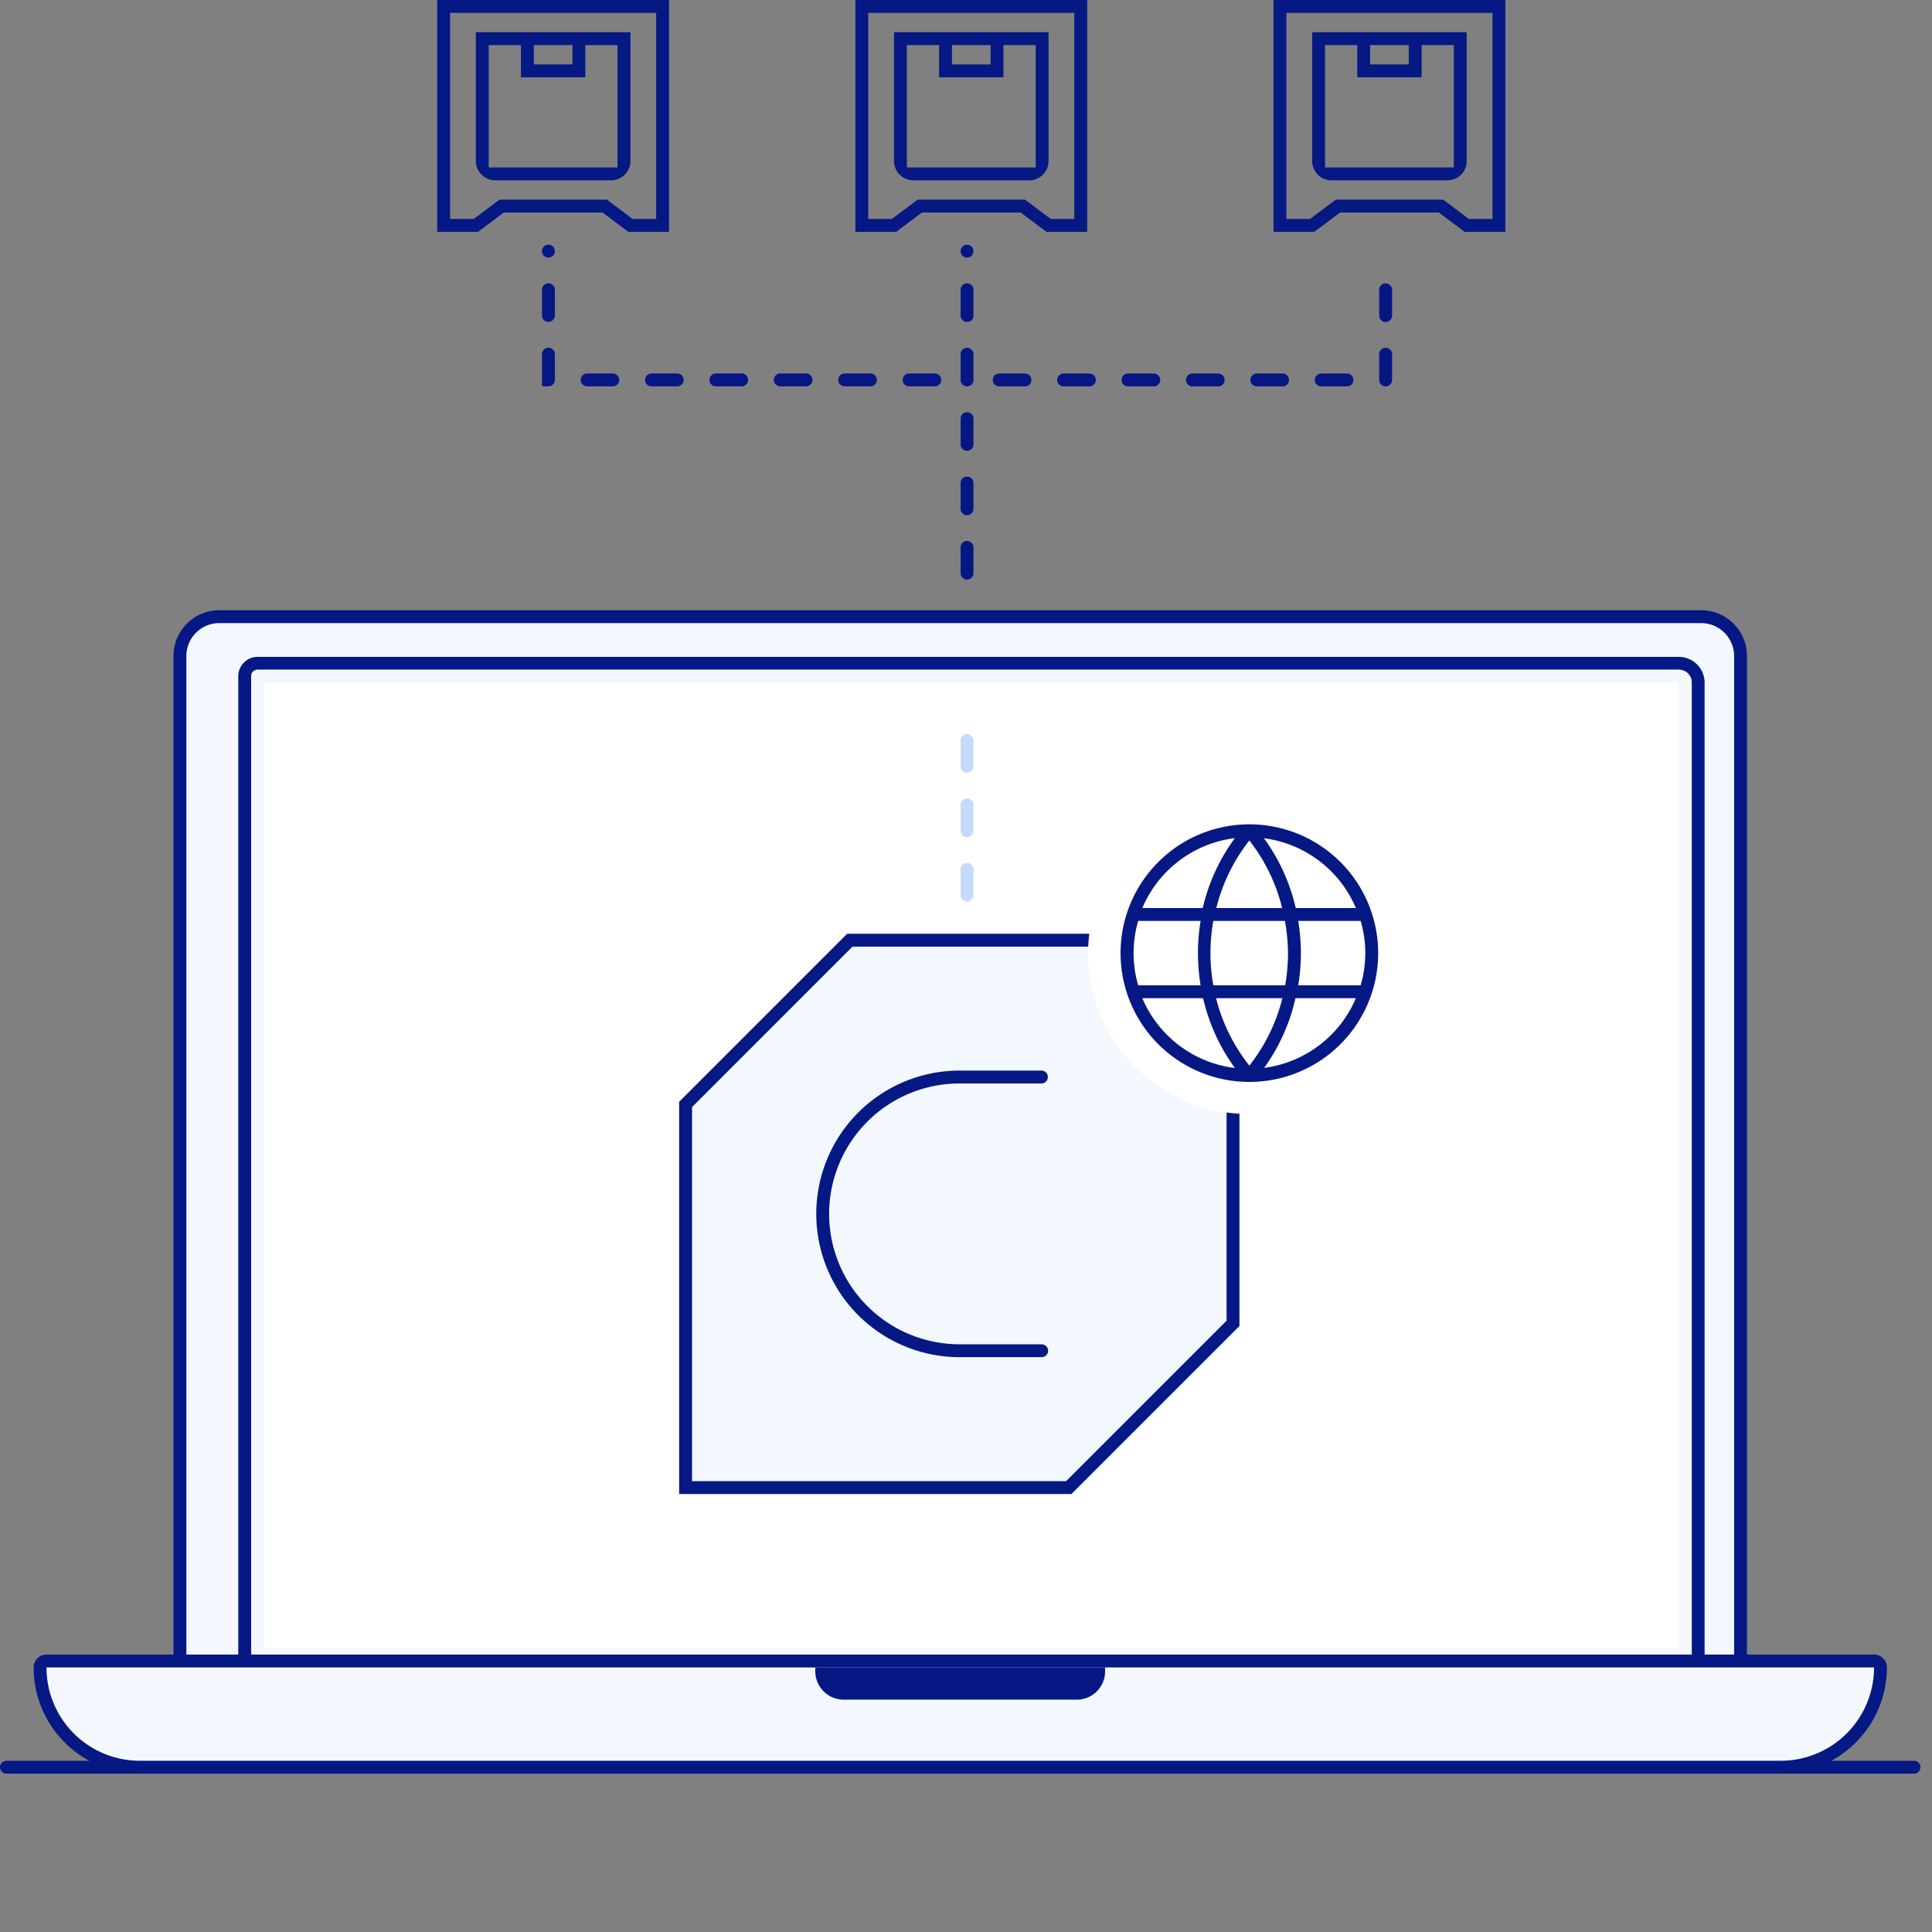 <svg xmlns="http://www.w3.org/2000/svg" xmlns:xlink="http://www.w3.org/1999/xlink" id="Laag_1" data-name="Laag 1" viewBox="0 0 300 300"><rect x="0" y="0" width="300" height="300" fill="#808080" stroke="none"/><defs><style>.cls-1,.cls-4{fill:#f3f8fe}.cls-1,.cls-6,.cls-7{stroke:#061884}.cls-1,.cls-10,.cls-5{stroke-miterlimit:10}.cls-1,.cls-10,.cls-5,.cls-6,.cls-7{stroke-width:2px}.cls-2,.cls-6{fill:#fff}.cls-3{fill:#061884}.cls-10,.cls-5,.cls-7{fill:none}.cls-5{stroke:#c5dbfb}.cls-10,.cls-5,.cls-6,.cls-7{stroke-linecap:round}.cls-10,.cls-5{stroke-dasharray:4 6}.cls-6,.cls-7{stroke-linejoin:round}.cls-8{fill:#c5dbfb}.cls-9{fill:#061784}.cls-10{stroke:#061784}</style></defs><path d="M34,95.76H264.17a6.1,6.1,0,0,1,6.1,6.1V259a0,0,0,0,1,0,0H27.94a0,0,0,0,1,0,0V101.86A6.1,6.1,0,0,1,34,95.76Z" class="cls-1"/><path d="M39,258.9a1,1,0,0,1-1-1V105a2,2,0,0,1,2-2H260.69a3,3,0,0,1,3,3V257.9a1,1,0,0,1-1,1Z" class="cls-2"/><path d="M260.69,104a2,2,0,0,1,2,2V257.9H39V105a1,1,0,0,1,1-1H260.69m0-2H40a3,3,0,0,0-3,3V257.9a2,2,0,0,0,2,2H262.69a2,2,0,0,0,2-2V106a4,4,0,0,0-4-4Z" class="cls-3"/><path d="M260.69,106V255.9H41V106H260.69m0-2H40a1,1,0,0,0-1,1V257.9H262.69V106a2,2,0,0,0-2-2Z" class="cls-4"/><path d="M181.94,105.9" class="cls-5"/><line x1="1" x2="297.21" y1="274.41" y2="274.41" class="cls-6"/><path d="M21.7,274.41A15.5,15.5,0,0,1,6.22,258.92a1,1,0,0,1,1-1H291a1,1,0,0,1,1,1,15.51,15.51,0,0,1-15.49,15.49Z" class="cls-4"/><path d="M291,258.92a14.49,14.49,0,0,1-14.49,14.49H21.7A14.48,14.48,0,0,1,7.22,258.92H291m0-2H7.22a2,2,0,0,0-2,2A16.5,16.5,0,0,0,21.7,275.41H276.5A16.51,16.51,0,0,0,293,258.92a2,2,0,0,0-2-2Zm0,4Z" class="cls-3"/><path d="M171.6,258.92h-45v.61a4.4,4.4,0,0,0,4.4,4.39h36.21a4.39,4.39,0,0,0,4.39-4.39Z" class="cls-3"/><polygon points="165.96 230.99 106.46 230.99 106.46 171.49 131.96 145.99 191.46 145.99 191.46 205.49 165.96 230.99" class="cls-1"/><path d="M161.71,167.24H149a21.25,21.25,0,0,0,0,42.5h12.75" class="cls-7"/><circle cx="193.96" cy="147.99" r="25" class="cls-2"/><path d="M194,128a20,20,0,1,0,20,20A20,20,0,0,0,194,128Zm16.58,13h-9.38a29.54,29.54,0,0,0-4.94-10.84A18,18,0,0,1,210.54,141ZM200,148a29.07,29.07,0,0,1-.44,5H188.4a28.63,28.63,0,0,1,0-10h11.12A29.07,29.07,0,0,1,200,148Zm-11.13,7h10.26A27.78,27.78,0,0,1,194,165.47,27.78,27.78,0,0,1,188.83,155Zm0-14A27.7,27.7,0,0,1,194,130.51,27.7,27.7,0,0,1,199.09,141Zm2.87-10.84A29.54,29.54,0,0,0,186.76,141h-9.38A18,18,0,0,1,191.7,130.15Zm-15,12.84h9.69a30.69,30.69,0,0,0,0,10h-9.69a17.72,17.72,0,0,1,0-10Zm.7,12h9.38a29.54,29.54,0,0,0,4.94,10.84A18,18,0,0,1,177.38,155Zm18.84,10.84A29.54,29.54,0,0,0,201.16,155h9.38A18,18,0,0,1,196.22,165.83Zm15-12.84h-9.69a30.69,30.69,0,0,0,0-10h9.69a17.72,17.72,0,0,1,0,10Z" class="cls-3"/><path d="M150.16,140a1,1,0,0,1-1-1v-4a1,1,0,0,1,2,0v4A1,1,0,0,1,150.16,140Zm0-10a1,1,0,0,1-1-1v-4a1,1,0,1,1,2,0v4A1,1,0,0,1,150.16,130Zm0-10a1,1,0,0,1-1-1v-4a1,1,0,1,1,2,0v4A1,1,0,0,1,150.16,120Z" class="cls-8"/><path d="M150.16,90a1,1,0,0,1-1-1V85a1,1,0,1,1,2,0v4A1,1,0,0,1,150.16,90Zm0-10a1,1,0,0,1-1-1V75a1,1,0,1,1,2,0v4A1,1,0,0,1,150.16,80Zm0-10a1,1,0,0,1-1-1V65a1,1,0,0,1,2,0v4A1,1,0,0,1,150.16,70Zm0-10a1,1,0,0,1-1-1V55a1,1,0,0,1,2,0v4A1,1,0,0,1,150.16,60Zm0-10a1,1,0,0,1-1-1V45a1,1,0,0,1,2,0v4A1,1,0,0,1,150.16,50Zm0-10a1,1,0,0,1-1-1,1,1,0,0,1,1-1h0a1,1,0,0,1,0,2Z" class="cls-9"/><path d="M215.16,60a1,1,0,0,1-1-1V55a1,1,0,1,1,2,0v4A1,1,0,0,1,215.16,60Zm-6,0h-4a1,1,0,1,1,0-2h4a1,1,0,0,1,0,2Zm-10,0h-4a1,1,0,0,1,0-2h4a1,1,0,0,1,0,2Zm-10,0h-4a1,1,0,0,1,0-2h4a1,1,0,0,1,0,2Zm-10,0h-4a1,1,0,0,1,0-2h4a1,1,0,0,1,0,2Zm-10,0h-4a1,1,0,0,1,0-2h4a1,1,0,0,1,0,2Zm-10,0h-4a1,1,0,0,1,0-2h4a1,1,0,0,1,0,2Zm56-10a1,1,0,0,1-1-1V45a1,1,0,1,1,2,0v4A1,1,0,0,1,215.16,50Z" class="cls-9"/><polyline points="145.16 58.99 85.16 58.99 85.16 38.99" class="cls-10"/><path d="M67.89,0V36h6.34l4-3H93.56l4,3h6.33V0Zm34,34H98.23l-4-3H77.56l-4,3H69.89V2h32Z" class="cls-3"/><path d="M97.89,5h-24V25a3,3,0,0,0,3,3h18a3,3,0,0,0,3-3Zm-9,2v3h-6V7Zm7,19h-20V7h5v5h10V7h5Z" class="cls-3"/><path d="M132.82,0V36h6.34l4-3h15.33l4,3h6.33V0Zm34,34h-3.66l-4-3H142.49l-4,3h-3.67V2h32Z" class="cls-3"/><path d="M162.82,5h-24V25a3,3,0,0,0,3,3h18a3,3,0,0,0,3-3Zm-9,2v3h-6V7Zm7,19h-20V7h5v5h10V7h5Z" class="cls-3"/><path d="M197.75,0V36h6.34l4-3h15.33l4,3h6.33V0Zm34,34h-3.66l-4-3H207.42l-4,3h-3.67V2h32Z" class="cls-3"/><path d="M227.75,5h-24V25a3,3,0,0,0,3,3h18a3,3,0,0,0,3-3Zm-9,2v3h-6V7Zm7,19h-20V7h5v5h10V7h5Z" class="cls-3"/></svg>